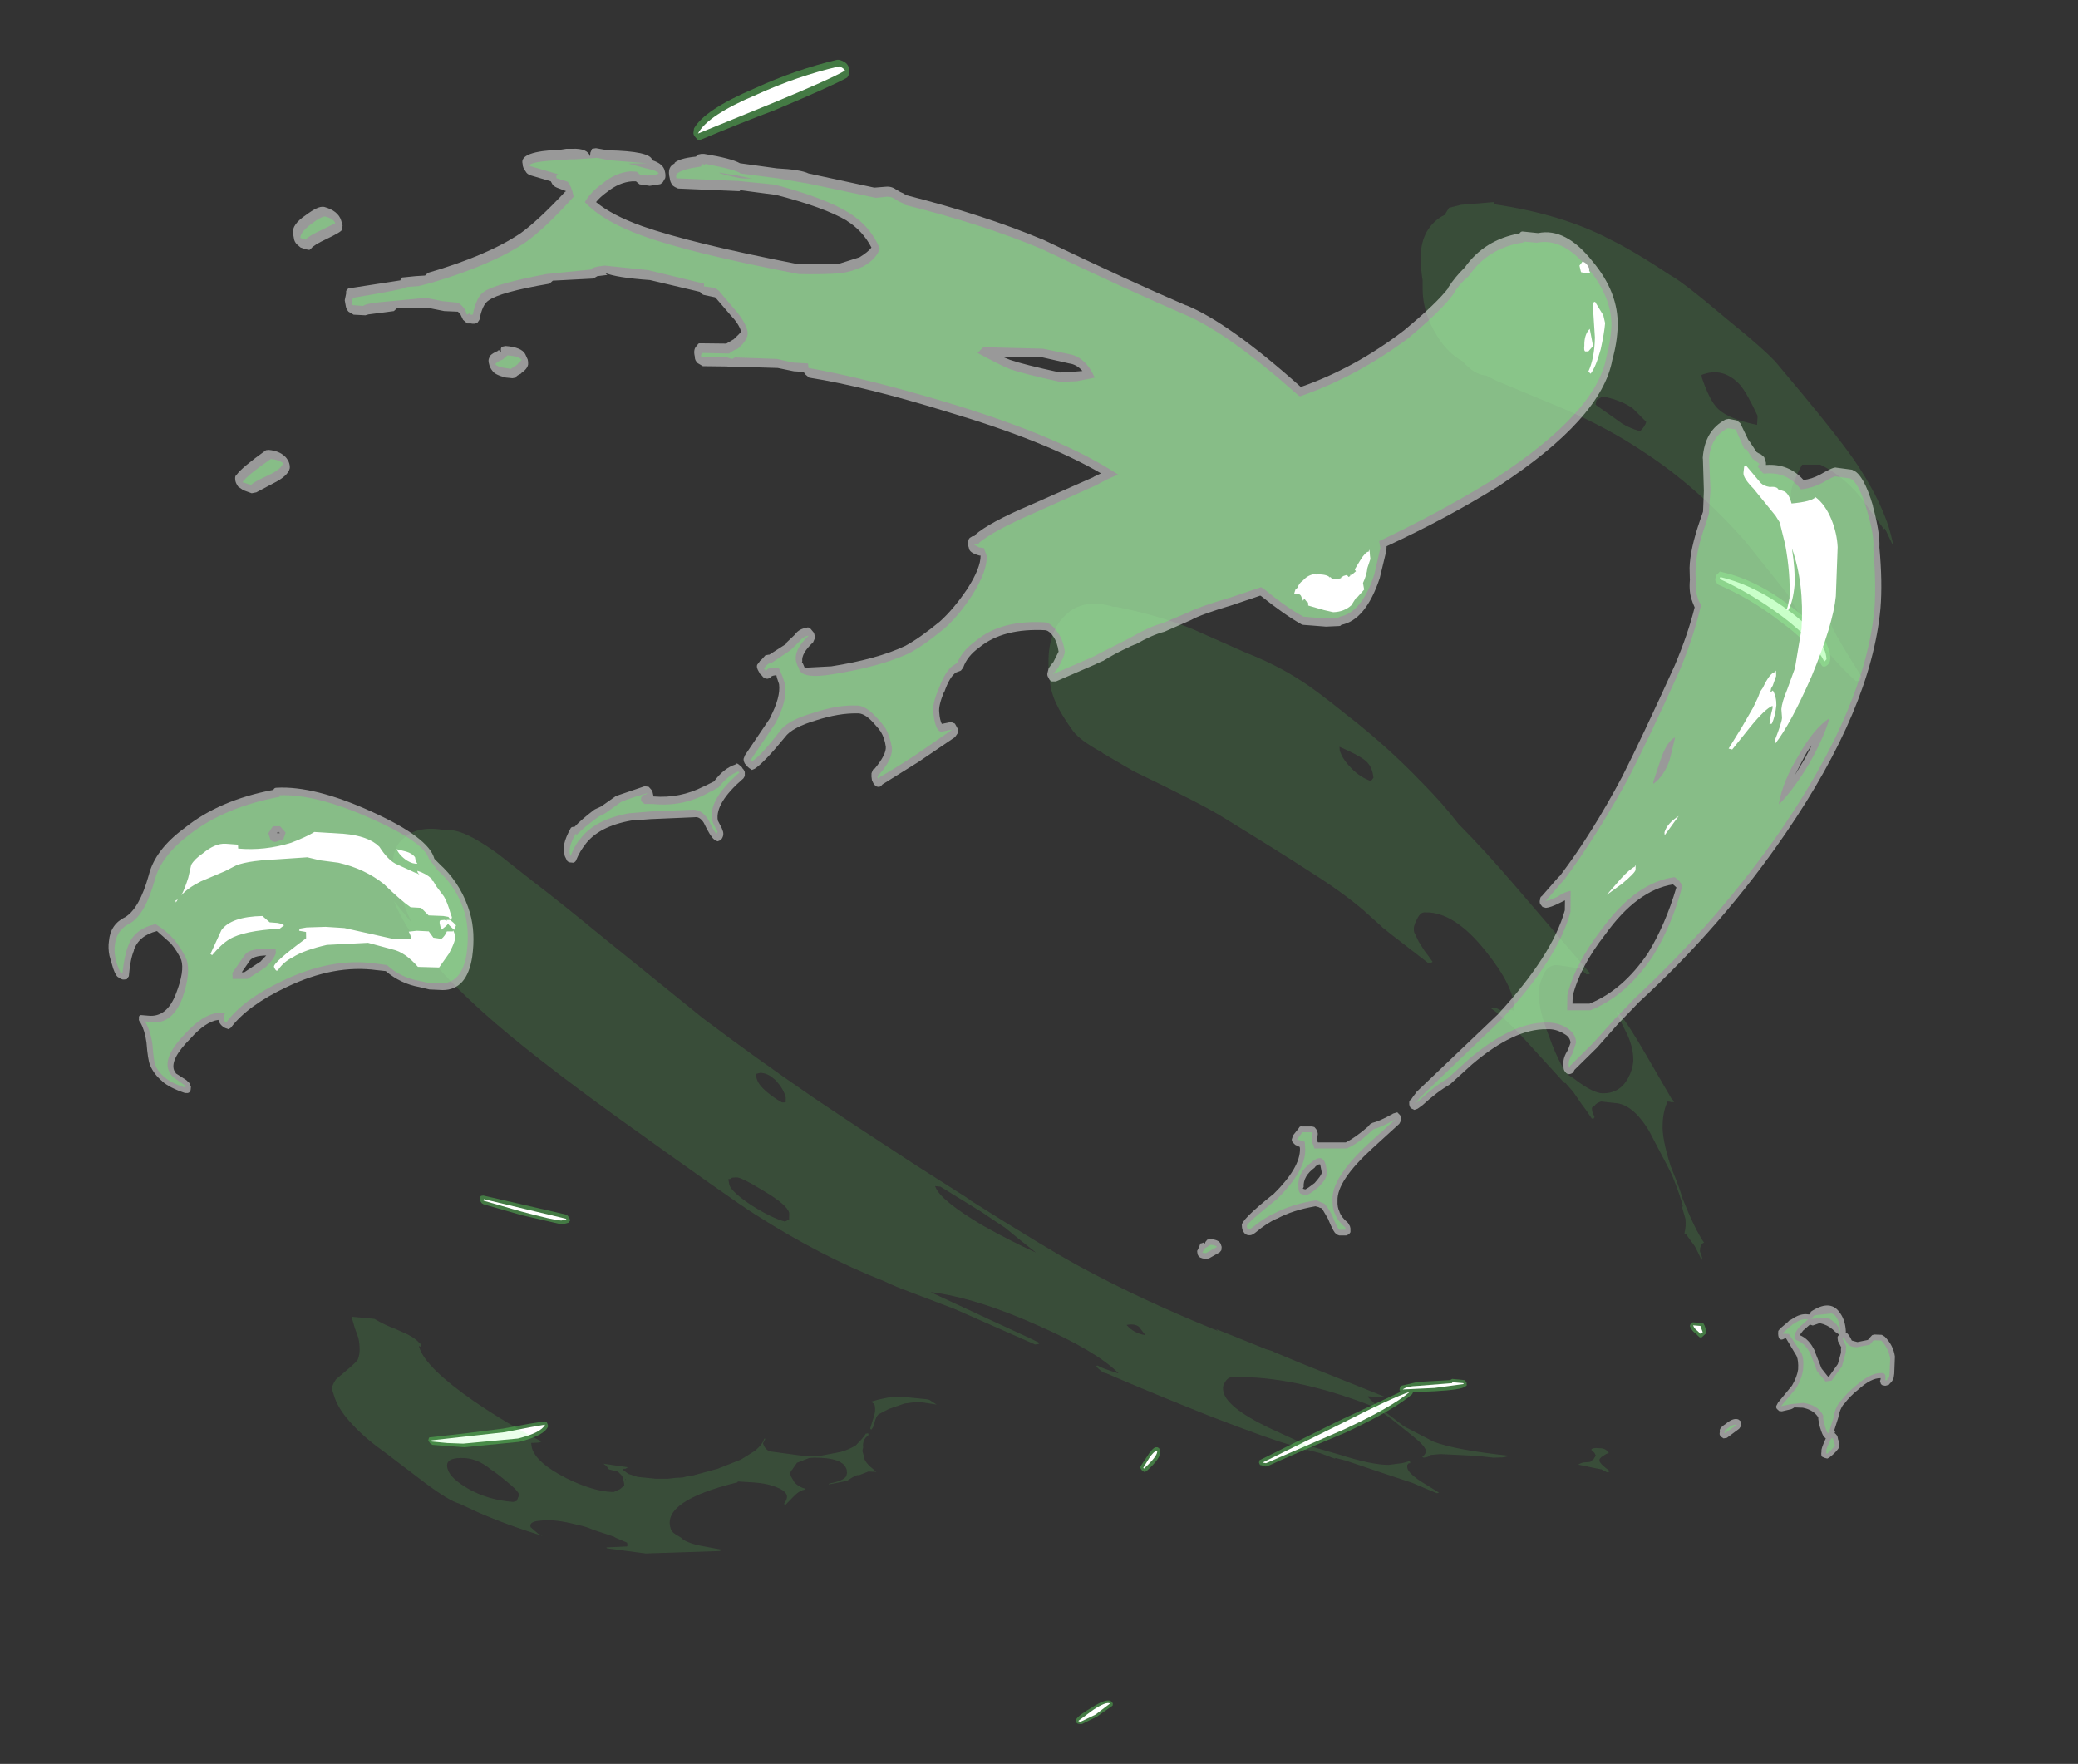 <?xml version="1.0" encoding="UTF-8" standalone="no"?>
<svg xmlns:ffdec="https://www.free-decompiler.com/flash" xmlns:xlink="http://www.w3.org/1999/xlink" ffdec:objectType="frame" height="86.7px" width="102.15px" xmlns="http://www.w3.org/2000/svg">
  <rect width="100%" height="100%" fill="#333333" stroke="none"/>
  <g transform="matrix(1.0, 0.0, 0.0, 1.0, 5.1, 5.4)">
    <use ffdec:characterId="387" height="276.35" transform="matrix(0.244, 0.0, 0.04, 0.296, 6.784, -2.462)" width="303.8" xlink:href="#shape0"/>
    <use ffdec:characterId="388" height="233.45" transform="matrix(0.244, 0.0, 0.04, 0.296, -5.088, 1.854)" width="370.55" xlink:href="#shape1"/>
  </g>
  <defs>
    <g id="shape0" transform="matrix(1.0, 0.0, 0.0, 1.0, 126.8, 231.1)">
      <path d="M156.1 -144.35 Q155.8 -144.55 155.95 -144.9 156.1 -145.6 156.8 -145.9 157.05 -146.25 157.4 -146.05 164.45 -144.7 170.85 -140.0 177.5 -135.35 176.95 -131.65 L176.9 -131.55 Q176.7 -130.75 175.7 -130.35 L175.2 -130.35 174.95 -130.65 Q173.4 -134.2 167.75 -137.9 162.5 -141.65 156.35 -143.95 156.05 -144.2 156.1 -144.35 M20.35 -0.2 Q20.65 0.9 17.0 3.3 L16.6 3.4 16.2 3.2 16.1 3.05 15.9 2.75 Q15.8 2.5 16.05 2.4 L17.6 0.8 Q18.85 -0.55 19.55 -0.7 L19.9 -0.7 20.2 -0.55 20.35 -0.2 M70.65 -10.9 L74.15 -11.55 80.7 -11.85 81.15 -12.05 83.6 -11.85 83.75 -11.7 83.9 -11.55 83.95 -11.4 83.9 -10.95 83.6 -10.8 Q82.8 -10.25 77.25 -10.0 L72.85 -9.85 72.85 -9.75 72.65 -9.5 Q68.55 -6.9 58.25 -3.15 46.4 0.7 41.55 2.45 L41.2 2.5 40.4 2.3 40.1 2.25 39.95 1.9 40.05 1.55 Q40.15 1.4 40.4 1.35 L56.8 -4.95 70.4 -9.9 Q70.25 -10.0 70.25 -10.25 L70.35 -10.55 70.65 -10.9 M133.2 -21.3 Q133.5 -21.15 133.65 -19.95 L133.45 -19.55 132.55 -18.95 132.15 -18.95 131.85 -19.2 131.45 -19.6 Q130.8 -19.95 130.55 -20.65 130.4 -20.8 130.55 -21.0 L130.8 -21.3 131.2 -21.45 133.1 -21.3 133.2 -21.3 M3.85 41.65 L3.95 41.9 3.85 42.2 0.35 44.05 -2.8 45.25 -3.25 45.25 -3.65 45.2 -3.95 45.0 -4.05 44.7 -3.9 44.5 Q-3.1 43.7 -0.45 42.55 2.7 41.0 3.6 41.45 L3.85 41.65 M-6.5 -231.1 Q-4.8 -230.75 -4.7 -229.7 L-4.75 -228.8 -5.3 -228.15 Q-8.55 -226.75 -20.9 -222.7 -27.25 -220.85 -36.6 -217.8 L-37.15 -217.85 -37.65 -218.4 Q-37.9 -218.8 -37.75 -219.1 L-37.55 -219.7 Q-34.95 -222.8 -24.25 -226.35 -15.55 -229.45 -6.85 -231.1 L-6.5 -231.1 M-126.1 -1.1 L-126.5 -1.35 -126.7 -1.65 -126.8 -1.85 -126.65 -2.15 Q-126.55 -2.4 -126.3 -2.35 L-119.2 -3.0 -111.4 -3.8 -106.0 -4.6 -102.9 -5.0 -102.45 -4.9 -102.3 -4.45 -102.3 -4.15 Q-103.25 -2.65 -108.5 -1.6 L-119.7 -0.7 -123.0 -0.9 -126.1 -1.1 M-92.25 -38.35 L-92.6 -38.0 -94.0 -37.7 -101.9 -39.25 -109.25 -41.05 -109.6 -41.25 -109.85 -41.65 Q-110.0 -42.2 -109.5 -42.45 L-109.05 -42.5 -100.85 -40.9 -93.0 -39.35 -92.65 -39.2 -92.45 -38.95 -92.3 -38.7 -92.25 -38.35" fill="#66ff66" fill-opacity="0.349" fill-rule="evenodd" stroke="none"/>
      <path d="M157.0 -145.2 Q163.95 -143.8 170.35 -139.3 176.55 -134.9 176.15 -131.55 L175.65 -131.15 Q174.1 -134.75 168.35 -138.7 162.95 -142.4 156.8 -144.9 L157.0 -145.2 M74.15 -10.9 L81.05 -11.35 81.05 -11.5 83.25 -11.35 83.35 -11.2 77.35 -10.55 70.9 -10.3 Q71.8 -10.85 74.15 -10.9 M58.1 -3.7 L41.35 1.95 40.65 1.85 57.0 -4.4 Q68.65 -9.0 72.25 -9.9 68.3 -7.4 58.1 -3.7 M132.45 -19.5 L131.85 -20.05 Q131.3 -20.4 131.15 -20.95 L132.6 -20.85 132.9 -19.8 132.45 -19.5 M18.0 1.05 Q19.1 -0.05 19.75 -0.15 19.9 0.65 16.6 2.85 L16.5 2.7 18.0 1.05 M0.15 43.7 L-3.1 44.9 -3.5 44.75 -0.15 42.9 Q2.65 41.5 3.4 41.85 L0.15 43.7 M-24.05 -225.3 Q-15.3 -228.4 -6.65 -230.0 -5.75 -229.75 -5.55 -229.3 -8.8 -227.85 -21.05 -223.9 L-36.9 -218.85 Q-34.45 -221.9 -24.05 -225.3 M-126.15 -1.65 L-126.15 -1.85 -118.95 -2.5 -111.2 -3.2 -105.75 -4.05 -102.85 -4.45 Q-103.85 -3.1 -108.7 -2.15 L-119.85 -1.3 -123.05 -1.4 -126.15 -1.65 M-93.05 -38.65 L-92.95 -38.55 -94.0 -38.35 Q-95.55 -38.4 -101.85 -39.85 L-109.15 -41.65 -109.05 -41.9 -100.95 -40.25 -93.05 -38.65" fill="#ffffff" fill-rule="evenodd" stroke="none"/>
    </g>
    <g id="shape1" transform="matrix(1.0, 0.0, 0.0, 1.0, 177.8, 216.5)">
      <path d="M-144.4 -8.75 L-144.75 -10.25 Q-144.75 -10.9 -143.7 -11.95 L-141.15 -13.55 Q-139.15 -14.8 -138.75 -15.25 -137.85 -16.6 -138.05 -18.85 L-138.5 -20.5 -138.85 -22.35 -134.3 -22.0 Q-132.35 -20.95 -130.4 -20.35 L-128.0 -19.4 Q-126.6 -18.75 -125.95 -18.05 L-125.7 -17.95 -125.75 -17.9 -125.65 -17.55 -125.65 -17.4 -125.85 -17.4 -126.1 -17.5 -126.0 -17.1 Q-125.15 -13.8 -116.45 -8.3 -110.4 -4.55 -104.0 -1.65 L-104.35 -1.5 -104.75 -1.45 -106.1 -1.4 -106.1 -0.6 Q-105.65 1.9 -100.0 4.45 -94.95 6.65 -91.1 6.75 L-90.8 6.75 -89.5 6.3 -88.6 5.75 Q-88.65 5.65 -88.5 5.7 -88.4 5.35 -88.65 4.1 L-89.35 3.4 -89.45 3.35 -91.15 3.0 Q-91.45 2.45 -92.1 2.05 L-88.05 2.55 -87.95 2.55 -87.3 2.65 -87.6 2.8 -87.85 2.9 Q-88.35 2.85 -88.4 3.05 L-87.35 3.75 -85.55 4.25 -82.0 4.55 -81.7 4.55 -81.4 4.55 -81.15 4.55 -80.6 4.55 -79.5 4.55 -77.9 4.4 -76.55 4.35 -75.55 4.15 -74.35 4.0 -69.25 2.9 -64.25 1.35 -61.2 -0.1 Q-59.4 -1.25 -59.05 -2.1 L-58.8 -2.1 -59.4 -1.35 Q-59.25 -0.4 -58.3 0.0 L-50.75 0.85 -49.45 0.75 -47.9 0.7 -44.0 0.1 Q-42.2 -0.3 -40.75 -1.0 L-39.5 -1.95 -38.85 -2.5 -38.35 -3.0 -38.25 -2.9 -38.15 -3.0 -37.9 -2.95 -37.9 -2.9 -37.95 -2.7 -38.6 -2.25 Q-39.35 -1.55 -39.35 -0.6 -39.65 -0.1 -39.55 0.2 L-39.45 0.7 -39.45 1.05 Q-39.35 1.95 -37.6 3.2 L-37.35 3.4 -38.95 3.35 -40.9 3.95 -41.3 3.95 Q-41.85 4.05 -43.5 4.9 L-47.3 5.5 -47.15 5.35 -46.0 5.15 Q-44.1 4.75 -43.5 4.1 L-43.25 3.5 -43.3 3.4 -43.25 3.15 Q-43.45 1.0 -49.5 1.05 L-50.5 1.1 -53.1 1.9 -54.25 3.05 Q-54.85 3.45 -54.7 4.1 L-54.1 5.2 Q-53.25 6.0 -52.1 6.2 L-52.1 6.35 Q-53.25 6.4 -54.75 7.55 L-56.65 8.95 -56.8 8.7 -56.35 8.2 Q-56.0 7.75 -56.0 7.35 -56.15 6.55 -57.75 6.0 -59.6 5.3 -62.55 5.15 L-65.5 5.0 -65.65 5.15 Q-81.2 8.2 -80.35 12.7 -80.35 13.3 -79.55 13.75 L-78.45 14.35 Q-78.0 14.95 -75.55 15.55 L-70.5 16.35 -71.1 16.55 -86.05 16.95 -93.7 16.1 -93.8 15.95 -89.85 15.8 -89.6 15.8 -89.45 15.55 -89.5 15.15 -91.65 14.35 Q-91.95 14.15 -92.2 14.1 L-93.75 13.65 -95.9 13.05 Q-97.25 12.5 -99.0 12.2 -103.5 11.2 -106.2 11.5 -108.75 11.6 -108.5 12.6 L-107.2 13.65 -106.35 14.0 -106.45 14.0 Q-112.85 12.35 -118.75 10.1 L-122.3 8.65 Q-124.15 8.25 -128.55 5.25 L-135.7 0.25 Q-139.2 -2.0 -141.45 -4.3 -143.8 -6.65 -144.4 -8.75 M108.25 -0.55 L109.45 -0.5 Q110.35 -0.4 110.75 0.3 110.35 0.3 109.55 0.75 108.6 1.15 108.65 1.55 108.55 2.0 110.45 3.3 L110.1 3.45 109.8 3.45 108.85 3.0 107.65 2.8 104.25 2.2 104.75 2.0 105.3 1.85 106.8 1.75 Q106.8 1.65 107.5 1.3 L108.05 0.7 107.85 0.25 107.3 -0.25 Q107.35 -0.5 108.25 -0.55 M19.55 -20.65 Q18.85 -21.25 17.1 -21.0 L17.1 -20.95 Q18.25 -19.65 20.5 -19.3 L20.5 -19.4 19.55 -20.65 M14.1 -12.95 L14.1 -13.0 Q10.3 -16.6 -0.4 -20.75 -12.25 -25.45 -21.45 -26.45 L-21.3 -26.35 -9.95 -21.7 Q-2.6 -18.75 -0.95 -18.0 -1.0 -17.85 -1.4 -17.8 L-1.9 -17.75 -17.15 -23.65 -25.9 -26.55 Q-28.45 -27.35 -30.55 -28.25 -42.7 -32.4 -54.75 -39.35 -58.75 -41.6 -79.7 -55.35 -95.95 -66.05 -104.05 -72.9 -116.45 -83.35 -119.0 -91.4 L-116.0 -87.75 Q-117.2 -90.7 -117.95 -94.3 -119.1 -99.5 -115.35 -101.8 -112.0 -104.05 -106.5 -103.1 -103.35 -103.6 -96.65 -99.15 L-90.6 -94.75 Q-85.4 -91.1 -77.8 -85.3 L-59.9 -71.9 Q-50.75 -65.55 -40.0 -58.85 -32.5 -54.25 -20.85 -47.4 L-11.7 -42.15 -11.65 -42.1 -11.05 -41.75 -11.05 -41.7 Q2.9 -33.75 9.0 -30.8 20.65 -25.15 35.3 -20.0 L35.0 -20.3 44.55 -16.95 45.75 -16.65 45.75 -16.6 51.25 -14.6 67.15 -9.05 66.55 -9.0 66.4 -9.05 65.9 -9.0 63.75 -9.15 63.75 -9.0 Q64.65 -8.0 67.8 -5.85 L70.2 -4.15 75.75 -1.6 Q80.0 -0.2 90.75 0.75 L89.3 1.0 87.4 1.05 84.15 0.75 76.75 0.45 74.75 0.6 74.2 0.9 73.35 1.05 73.05 0.95 73.15 0.85 Q73.8 0.5 73.95 -0.05 74.0 -0.85 71.75 -2.5 L68.45 -4.95 67.6 -5.55 Q65.0 -7.35 63.35 -7.85 49.35 -12.45 37.6 -12.35 36.2 -12.5 35.4 -11.55 34.75 -10.95 34.75 -10.25 34.5 -7.4 43.45 -3.7 L50.15 -1.0 56.25 0.5 Q62.6 2.25 66.05 2.25 L68.9 1.95 70.45 1.6 70.45 1.95 70.1 2.0 Q69.65 2.35 69.75 2.5 69.5 3.45 72.1 5.0 L75.45 6.85 75.0 6.95 72.8 6.15 70.4 5.25 63.6 3.3 57.6 1.55 55.6 1.1 55.35 1.2 52.6 0.3 50.1 -0.25 49.75 -0.2 46.75 -1.1 46.7 -1.1 Q42.7 -2.05 31.4 -5.85 20.15 -9.75 11.7 -12.95 L11.1 -13.1 Q10.55 -13.4 9.85 -14.05 9.85 -14.25 10.15 -14.25 10.7 -13.85 14.1 -12.95 M81.1 -111.3 L81.7 -111.85 Q81.8 -113.75 80.55 -114.7 79.3 -115.65 75.7 -117.0 L75.65 -116.4 Q75.95 -114.95 77.35 -113.6 78.85 -112.0 81.1 -111.3 M91.2 -111.2 Q95.0 -107.55 97.6 -104.15 102.05 -99.9 107.35 -93.85 L120.05 -79.35 119.6 -79.2 119.5 -79.25 119.3 -79.2 118.05 -80.2 113.6 -80.75 Q111.45 -80.8 110.2 -78.55 109.3 -77.3 109.15 -75.9 108.65 -73.25 110.05 -68.9 110.7 -66.3 111.9 -63.85 L112.95 -62.45 113.9 -61.9 Q117.35 -59.45 119.35 -59.45 122.75 -59.45 124.8 -61.95 126.0 -63.4 126.35 -64.85 126.8 -67.3 125.55 -69.9 L124.35 -72.6 Q124.45 -73.35 124.55 -73.0 126.15 -71.3 129.1 -65.8 L133.1 -58.4 133.2 -58.4 133.45 -58.0 133.0 -58.0 132.95 -57.95 132.9 -58.0 132.75 -58.0 132.7 -58.05 132.15 -58.1 Q130.95 -56.45 130.55 -54.4 129.95 -52.1 131.0 -47.4 L131.4 -46.1 Q132.15 -43.95 132.5 -42.05 134.15 -36.85 135.65 -34.65 L135.4 -34.6 135.4 -34.55 Q134.7 -34.1 134.65 -33.45 134.5 -33.25 134.7 -32.85 L134.85 -32.15 134.7 -31.8 134.65 -31.85 134.2 -32.95 133.7 -34.05 132.25 -36.05 132.05 -36.1 131.95 -36.2 Q132.5 -37.35 132.55 -38.6 L132.1 -41.05 132.4 -40.55 132.2 -41.65 132.0 -42.6 131.65 -43.9 131.05 -45.85 130.45 -47.2 127.6 -53.25 Q125.05 -57.7 121.45 -57.85 L118.75 -58.1 Q117.65 -57.8 117.4 -57.45 116.7 -57.25 116.7 -56.85 L116.7 -56.4 117.0 -55.5 116.7 -55.2 116.4 -55.3 115.4 -56.8 114.8 -57.6 113.4 -59.7 112.05 -61.2 111.9 -61.15 111.75 -61.3 105.95 -67.45 Q102.05 -71.7 99.15 -73.55 L100.1 -73.65 101.0 -73.25 101.1 -73.35 103.5 -73.25 103.55 -73.15 103.75 -73.6 Q104.35 -77.2 99.65 -83.0 94.35 -89.65 88.45 -89.5 87.45 -89.6 86.5 -88.2 85.65 -87.2 85.7 -86.4 L85.7 -86.2 86.35 -84.65 87.25 -83.15 88.0 -82.15 88.6 -81.3 88.15 -81.05 87.75 -81.05 81.15 -85.75 79.45 -87.0 79.3 -87.15 76.1 -89.85 Q72.35 -92.85 66.45 -96.2 61.2 -99.3 50.4 -105.25 46.95 -107.25 33.55 -112.95 L27.9 -115.9 27.65 -116.1 Q23.35 -118.15 22.25 -119.9 20.45 -122.5 19.85 -124.1 19.0 -126.1 19.15 -128.15 19.2 -135.2 23.6 -138.5 27.5 -141.6 33.1 -140.45 L33.9 -140.25 34.45 -140.25 Q42.75 -138.85 49.3 -136.55 L59.45 -132.6 Q65.2 -130.65 69.7 -128.0 72.45 -126.45 77.95 -122.35 85.3 -117.1 91.2 -111.2 M138.3 -175.2 L136.95 -174.6 136.6 -173.8 141.4 -170.7 Q142.8 -169.9 144.85 -169.4 145.95 -170.15 146.35 -170.95 L144.05 -173.15 Q142.2 -174.45 138.3 -175.2 M158.75 -178.3 Q159.6 -174.9 160.75 -173.55 162.4 -171.5 168.6 -170.45 L168.95 -171.95 Q167.4 -175.8 166.25 -177.1 163.35 -180.15 158.75 -178.75 L158.75 -178.3 M112.45 -206.5 L115.0 -207.0 121.6 -207.45 121.55 -207.1 Q134.95 -205.45 143.8 -201.35 148.55 -199.3 155.1 -195.35 157.55 -194.2 165.35 -188.05 172.6 -182.6 174.25 -180.65 183.85 -169.5 187.1 -164.75 192.5 -156.65 192.75 -150.3 L191.5 -153.3 191.35 -153.1 187.35 -158.6 Q184.35 -162.1 180.25 -163.85 L176.6 -163.85 Q175.25 -162.3 174.75 -161.4 173.75 -160.05 173.55 -159.05 172.45 -154.8 174.95 -151.95 178.35 -148.15 179.3 -143.35 L179.25 -143.35 179.25 -143.3 178.8 -142.65 Q176.55 -141.0 178.35 -136.55 179.15 -134.7 182.75 -128.7 L182.4 -128.0 181.5 -127.9 Q176.95 -131.85 173.3 -137.05 171.45 -139.75 170.15 -142.3 L163.1 -151.05 Q155.0 -160.05 145.2 -165.85 138.6 -169.9 130.0 -173.15 L117.35 -177.75 115.35 -178.65 Q113.05 -178.75 111.0 -181.0 108.2 -182.4 106.6 -185.15 104.3 -188.95 104.9 -192.9 L105.15 -194.45 Q105.1 -196.2 105.3 -197.75 105.95 -202.8 110.7 -205.05 L111.35 -205.3 112.45 -206.5 M-45.4 -58.8 Q-45.6 -60.15 -46.85 -61.5 -48.3 -62.9 -49.95 -62.85 L-50.6 -62.7 Q-50.9 -62.85 -50.75 -61.95 -50.65 -60.9 -48.95 -59.6 -47.65 -58.6 -46.3 -57.95 L-45.55 -57.95 -45.4 -58.8 M-48.05 -38.5 L-47.85 -39.6 Q-48.05 -40.95 -52.3 -43.2 -56.55 -45.55 -57.5 -45.5 L-58.4 -45.45 -58.75 -45.25 -59.2 -45.2 -59.15 -44.3 Q-59.0 -43.1 -55.05 -40.75 -51.5 -38.75 -48.95 -38.15 L-48.05 -38.5 M-110.6 8.25 L-109.9 7.2 Q-110.1 6.45 -112.15 4.95 -114.1 3.45 -114.95 3.0 -117.5 1.0 -120.75 1.1 -124.15 1.15 -123.6 3.05 -123.3 4.5 -120.05 6.2 -116.3 8.1 -111.35 8.4 L-110.6 8.25 M-88.0 4.6 L-88.1 4.55 -88.05 4.85 -88.0 4.6 M-34.95 -8.6 L-32.9 -8.95 -29.3 -9.0 -25.15 -8.65 -24.7 -8.55 -23.35 -7.75 -23.55 -7.8 -27.05 -8.25 -29.8 -7.95 -33.1 -7.05 -35.35 -6.15 Q-35.95 -5.75 -36.4 -4.7 -36.8 -3.85 -37.25 -3.6 L-37.4 -3.8 -36.3 -5.85 Q-35.8 -6.75 -35.85 -7.55 L-35.9 -7.85 -36.5 -8.25 -34.95 -8.6 M-8.1 -39.15 L-9.15 -39.8 -16.65 -43.95 -17.75 -44.05 -17.65 -43.8 Q-16.9 -41.6 -9.2 -37.5 -3.8 -34.8 0.8 -33.0 L-2.0 -35.05 -4.7 -37.1 -8.1 -39.15" fill="#66ff66" fill-opacity="0.129" fill-rule="evenodd" stroke="none"/>
      <path d="M29.65 -201.25 L29.7 -201.25 Q46.65 -194.1 56.8 -190.3 L56.9 -190.3 Q65.05 -187.35 77.7 -176.75 89.05 -179.85 100.05 -186.15 107.45 -190.7 110.2 -193.25 L110.1 -193.25 Q111.75 -195.0 114.0 -196.6 118.7 -201.2 125.95 -202.25 126.3 -202.65 126.8 -202.55 L129.7 -202.3 Q135.4 -203.25 139.9 -197.6 144.3 -192.45 143.2 -186.85 142.65 -184.1 141.2 -181.25 137.5 -171.55 114.9 -160.3 103.6 -154.95 90.65 -150.3 L90.5 -149.6 88.4 -145.0 Q84.45 -138.05 79.4 -137.25 L79.2 -137.1 78.95 -137.05 76.25 -136.95 71.65 -137.25 71.35 -137.35 Q68.25 -138.9 64.05 -142.0 L63.85 -142.1 58.05 -140.55 Q51.45 -139.0 49.25 -138.05 L43.7 -136.15 43.55 -136.1 Q41.05 -135.6 37.4 -134.0 L37.45 -134.05 36.2 -133.65 36.15 -133.6 Q33.0 -132.5 30.4 -131.25 L30.35 -131.25 28.9 -130.75 28.95 -130.75 20.35 -127.85 19.5 -127.85 Q19.05 -128.05 19.0 -128.4 18.65 -128.85 18.9 -129.3 L19.25 -130.05 20.25 -131.0 20.35 -131.05 21.7 -132.8 Q21.7 -134.35 21.05 -135.3 20.5 -136.15 19.75 -136.35 11.2 -136.75 5.85 -133.5 3.15 -132.05 2.05 -130.15 L1.5 -129.65 0.5 -129.35 Q-0.9 -128.7 -2.45 -126.05 L-2.45 -126.15 Q-4.0 -123.85 -4.0 -122.7 L-4.0 -122.65 Q-4.1 -121.5 -3.8 -120.8 L-2.3 -121.05 -1.95 -121.1 -1.85 -121.1 -1.15 -120.85 -0.75 -120.05 -0.85 -119.25 -1.5 -118.6 -9.5 -114.5 -17.4 -110.75 Q-17.95 -110.25 -18.35 -110.35 -18.85 -110.35 -19.2 -110.95 L-19.4 -111.45 -19.4 -112.05 -19.3 -112.6 -19.0 -113.05 Q-18.85 -113.35 -18.55 -113.35 -15.8 -115.7 -15.7 -117.0 -15.7 -118.45 -16.3 -119.5 L-16.7 -120.05 -16.8 -120.15 -17.65 -121.1 Q-19.15 -122.65 -20.6 -122.55 -24.25 -122.6 -29.0 -121.4 -34.1 -120.2 -35.75 -118.6 -40.6 -114.4 -42.7 -113.35 L-43.3 -113.15 -43.8 -113.45 -44.05 -113.65 -44.55 -114.2 Q-44.8 -114.7 -44.65 -115.05 L-44.3 -115.6 -38.2 -121.8 -38.25 -121.8 Q-35.5 -125.25 -35.5 -127.4 L-35.75 -128.45 -35.8 -128.9 -36.5 -128.8 -36.8 -128.7 -37.0 -128.55 Q-37.55 -128.25 -37.8 -128.3 -38.45 -128.35 -38.7 -128.8 L-39.05 -129.1 -39.4 -129.8 Q-39.6 -130.35 -39.35 -130.65 L-38.75 -131.2 Q-38.8 -131.4 -38.65 -131.25 L-37.45 -132.2 -36.75 -132.3 -36.65 -132.3 -33.05 -134.05 -32.8 -134.35 -30.85 -135.7 -30.9 -135.7 Q-29.9 -136.6 -28.45 -136.75 -28.05 -136.95 -27.65 -136.6 L-27.1 -135.95 Q-26.95 -135.55 -27.05 -135.0 L-27.5 -134.35 Q-30.2 -132.5 -30.2 -131.2 L-30.3 -131.05 -30.25 -131.0 -30.2 -131.0 -29.9 -130.15 -29.9 -130.1 -29.35 -130.15 -24.7 -130.35 -24.55 -130.35 Q-15.05 -131.55 -9.05 -133.75 -6.0 -135.0 -1.4 -137.8 1.7 -139.85 5.0 -143.2 8.3 -146.7 8.6 -148.75 L8.4 -148.75 Q6.35 -149.2 6.45 -150.05 6.25 -150.7 6.5 -151.1 6.65 -151.65 7.15 -151.8 L7.45 -151.95 7.95 -152.0 8.0 -152.15 Q11.1 -154.2 20.0 -157.15 L33.55 -161.8 33.45 -161.8 35.1 -162.4 Q24.75 -167.8 5.7 -172.65 -9.9 -176.8 -21.1 -178.3 L-21.8 -178.85 -22.05 -179.25 -24.0 -179.35 -27.15 -179.9 -35.2 -180.1 -35.7 -180.0 -36.3 -180.0 -37.3 -180.15 -42.2 -180.2 -43.15 -180.7 Q-43.7 -181.2 -43.55 -181.75 -43.75 -183.1 -42.75 -183.65 -42.55 -184.05 -42.1 -184.0 L-36.85 -183.95 -35.3 -184.65 -35.35 -184.6 Q-33.8 -185.65 -33.55 -185.95 -33.75 -187.2 -35.25 -188.7 L-37.75 -191.55 -37.9 -191.65 -37.95 -191.65 -39.9 -192.0 Q-40.45 -192.05 -40.75 -192.55 L-40.8 -192.55 -50.5 -194.5 Q-57.25 -194.9 -59.4 -195.7 L-58.95 -195.35 -61.0 -195.15 -61.9 -194.75 -70.1 -194.4 -70.85 -193.9 Q-81.1 -192.5 -83.6 -191.1 -84.95 -190.45 -85.95 -187.9 L-86.4 -187.45 -86.95 -187.25 -87.45 -187.25 -87.8 -187.3 -88.5 -187.3 -89.25 -187.9 -89.6 -188.75 -90.05 -189.25 -92.8 -189.35 -96.05 -189.9 -102.2 -189.85 -102.95 -189.35 -108.15 -188.8 -108.8 -188.65 -111.15 -188.75 -112.1 -189.25 Q-112.5 -189.7 -112.5 -190.2 L-112.55 -191.15 -112.05 -192.35 Q-112.1 -192.75 -111.8 -192.85 -111.55 -193.2 -111.2 -193.15 L-100.8 -194.45 Q-100.6 -195.0 -100.05 -194.95 L-97.65 -195.15 -95.7 -195.25 -95.05 -195.7 Q-82.65 -198.55 -75.35 -202.25 -71.45 -204.35 -65.15 -209.2 L-64.95 -209.25 -66.75 -209.85 Q-67.3 -210.05 -67.55 -210.4 L-67.8 -210.9 -71.75 -211.9 Q-72.4 -212.1 -72.6 -212.55 -73.1 -213.15 -73.0 -213.8 -73.4 -215.9 -64.95 -216.15 L-63.75 -216.3 -63.4 -216.3 -62.55 -216.3 Q-59.5 -216.4 -59.2 -215.05 L-59.05 -215.65 -58.6 -216.3 -57.8 -216.4 -55.45 -216.05 Q-46.9 -215.9 -46.8 -214.45 L-46.8 -214.4 Q-44.6 -213.8 -44.55 -212.55 -44.45 -212.0 -44.65 -211.45 L-45.25 -210.75 -45.75 -210.45 -46.0 -210.4 -48.0 -210.15 -50.0 -210.4 -50.65 -210.9 -51.35 -210.9 Q-54.05 -210.75 -56.8 -209.1 -58.3 -208.3 -59.25 -207.45 -56.4 -205.25 -50.6 -203.45 -41.2 -200.6 -20.3 -197.15 -15.85 -197.05 -12.0 -197.2 L-11.6 -197.3 -7.6 -198.3 -7.65 -198.3 Q-5.9 -199.1 -5.0 -199.9 -6.3 -202.7 -9.25 -204.35 L-9.2 -204.35 Q-13.45 -206.6 -22.85 -208.65 L-30.1 -209.45 -29.9 -209.25 -42.35 -209.7 Q-42.95 -209.9 -43.35 -210.2 -43.8 -210.8 -43.75 -211.4 -44.05 -213.35 -42.25 -213.9 L-42.45 -213.9 Q-41.45 -214.7 -37.9 -215.0 L-37.35 -215.35 -36.75 -215.45 -36.6 -215.45 -36.15 -215.45 Q-30.75 -214.7 -29.2 -213.9 L-21.9 -213.05 Q-17.15 -212.85 -15.65 -212.2 L-2.8 -209.85 -0.45 -210.0 Q0.8 -210.1 1.65 -209.45 L1.7 -209.45 Q2.3 -209.1 2.9 -208.9 L3.4 -208.6 Q18.6 -205.3 29.65 -201.25 M156.75 -164.75 L156.75 -164.95 Q157.85 -169.5 162.4 -171.35 L163.05 -171.45 164.6 -171.2 165.25 -170.75 166.4 -168.0 166.7 -167.6 167.75 -165.95 Q168.05 -165.75 168.7 -165.5 L168.65 -165.5 169.2 -165.05 169.15 -165.05 169.35 -164.2 169.3 -163.85 169.3 -163.8 169.35 -163.8 Q173.95 -164.05 176.45 -161.3 178.1 -161.45 179.95 -162.2 182.95 -163.55 183.4 -163.35 L186.55 -163.0 186.6 -162.95 Q188.7 -162.35 189.75 -156.95 L189.7 -157.05 Q190.45 -152.45 189.9 -150.1 189.6 -144.3 188.45 -139.95 183.85 -123.4 163.3 -102.7 148.1 -87.4 129.1 -74.6 L124.3 -71.0 119.35 -67.0 114.25 -63.35 113.95 -62.95 113.7 -62.8 Q112.75 -62.4 112.35 -63.0 112.1 -63.25 112.1 -63.65 L112.2 -64.4 Q112.25 -65.35 113.5 -66.7 L114.2 -67.85 Q114.25 -68.8 113.2 -69.3 111.65 -70.2 109.75 -70.1 103.2 -70.2 93.75 -64.25 L88.95 -61.05 88.8 -60.95 Q85.95 -59.7 82.7 -57.5 L81.6 -56.9 80.9 -56.7 80.2 -57.0 Q79.95 -57.45 80.05 -57.8 80.05 -58.25 80.55 -58.45 L81.05 -58.95 81.65 -59.5 81.7 -59.6 100.3 -72.55 Q112.9 -82.35 116.65 -89.85 L116.95 -91.5 115.9 -91.1 Q113.85 -90.3 112.9 -90.25 L112.25 -90.4 111.85 -90.9 Q111.75 -91.3 111.95 -91.6 112.05 -92.1 112.4 -92.2 L116.2 -95.3 116.85 -95.75 116.8 -95.75 Q124.3 -102.7 131.85 -112.05 136.85 -118.45 145.45 -130.5 148.95 -135.65 151.05 -140.15 L150.75 -141.05 150.75 -141.1 Q150.25 -142.6 150.85 -144.75 L150.85 -144.85 151.1 -146.7 Q151.7 -149.8 154.5 -154.6 L155.35 -156.05 156.1 -159.6 156.1 -159.65 156.75 -164.75 M34.15 -179.4 Q33.15 -180.5 31.7 -180.65 L26.5 -181.65 18.45 -181.75 19.85 -181.25 Q22.55 -180.45 29.6 -179.15 L32.65 -179.3 34.15 -179.4 M55.45 -51.9 L55.8 -52.5 57.15 -53.7 Q57.35 -54.05 57.9 -53.95 L59.85 -53.95 60.3 -53.85 60.6 -53.5 Q61.0 -52.85 60.6 -52.25 L60.5 -52.1 60.5 -51.8 60.45 -51.5 60.55 -51.4 60.6 -51.3 66.2 -51.3 Q68.25 -52.1 71.15 -53.95 L71.55 -54.3 72.1 -54.55 Q73.5 -54.8 76.45 -56.05 L76.4 -56.05 76.55 -56.1 77.4 -56.3 77.9 -55.8 78.0 -55.05 77.5 -54.4 71.3 -50.25 Q63.35 -44.9 62.95 -41.65 62.7 -40.5 63.05 -39.8 L63.05 -39.7 Q63.3 -38.85 64.45 -37.95 L64.75 -37.4 64.8 -37.05 64.7 -36.4 64.35 -36.05 63.75 -35.85 62.35 -35.85 61.9 -36.0 61.55 -36.3 Q61.1 -36.9 60.55 -38.6 L59.6 -40.35 59.05 -40.5 59.0 -40.55 58.35 -40.7 Q53.65 -40.05 50.3 -38.65 L50.25 -38.65 Q48.15 -37.95 45.5 -36.3 44.9 -35.95 44.5 -35.9 43.55 -35.8 43.2 -36.4 42.9 -36.8 43.0 -37.45 42.75 -38.3 50.25 -42.75 L50.2 -42.7 Q56.35 -47.1 56.8 -50.25 L56.8 -50.55 55.95 -50.9 55.5 -51.3 Q55.3 -51.7 55.45 -51.9 M36.25 -35.25 Q38.05 -35.15 38.25 -34.4 L38.35 -33.95 38.2 -33.4 37.8 -33.05 35.5 -32.05 34.85 -31.95 34.15 -32.05 Q33.7 -32.15 33.5 -32.35 33.25 -32.65 33.3 -32.95 33.25 -33.35 33.45 -33.45 L34.0 -34.25 Q34.1 -34.6 34.45 -34.55 35.0 -34.85 35.1 -34.35 35.05 -34.65 35.3 -34.85 L35.65 -35.15 36.25 -35.25 M59.3 -47.15 Q56.65 -45.7 56.5 -43.9 L56.3 -43.65 56.35 -43.6 56.75 -43.5 Q57.25 -43.65 58.8 -44.55 60.25 -45.7 60.55 -46.25 L60.45 -47.65 Q60.05 -47.75 59.3 -47.2 L59.3 -47.15 M124.1 -85.8 Q118.15 -80.45 115.9 -75.6 L115.65 -74.35 119.1 -74.35 Q126.2 -76.6 132.25 -82.75 136.55 -87.5 139.75 -93.65 L139.15 -94.15 Q131.75 -93.2 124.1 -85.8 M133.7 -3.3 Q133.55 -3.85 135.25 -4.65 L135.3 -4.7 Q136.85 -5.6 137.75 -5.3 L138.25 -4.95 138.2 -4.3 137.65 -3.75 134.95 -2.25 134.25 -2.15 133.75 -2.45 Q133.5 -2.75 133.6 -3.0 L133.7 -3.3 M159.2 -20.25 Q158.3 -21.0 156.75 -21.3 L155.3 -20.9 154.75 -21.05 153.2 -20.05 153.15 -20.0 152.4 -19.3 Q154.2 -18.7 155.05 -16.6 L155.0 -16.6 155.9 -13.75 156.9 -12.5 157.15 -12.35 157.3 -12.55 159.3 -14.5 160.25 -16.4 Q160.3 -17.1 160.45 -17.2 L160.45 -17.25 159.95 -18.3 159.95 -18.75 159.95 -18.8 Q159.95 -19.1 160.3 -19.3 L160.35 -19.4 159.65 -19.85 159.2 -20.25 M161.95 -19.65 Q162.35 -19.4 162.75 -18.4 L163.85 -18.15 166.0 -18.5 166.55 -18.95 167.0 -19.3 167.45 -19.4 168.95 -19.35 169.5 -19.05 Q171.0 -17.6 171.0 -15.75 L170.4 -12.9 170.2 -12.3 170.05 -12.0 169.65 -11.55 169.3 -11.3 169.0 -11.05 168.35 -10.9 168.15 -10.9 167.65 -11.0 Q167.35 -11.2 167.4 -11.4 167.25 -11.7 167.45 -11.85 L167.55 -12.15 167.5 -12.15 Q165.65 -12.2 162.7 -10.25 160.9 -9.2 159.4 -7.8 L159.35 -7.8 Q158.45 -7.0 157.9 -5.55 L156.8 -3.55 156.9 -3.2 156.75 -3.05 156.95 -2.9 157.25 -2.55 157.3 -1.9 157.35 -1.85 157.4 -1.55 157.45 -1.2 157.35 -0.75 Q156.75 0.05 155.0 1.05 L154.6 1.2 154.15 1.1 154.0 1.05 153.75 0.95 Q153.3 0.85 153.65 -0.05 153.55 -0.35 154.85 -2.15 L154.6 -2.35 Q154.25 -2.65 154.0 -3.95 L154.0 -3.9 Q153.8 -5.1 153.9 -5.65 153.15 -6.9 151.05 -7.25 L149.35 -7.3 Q149.0 -7.1 148.65 -7.0 L146.75 -6.65 146.2 -6.7 145.8 -7.05 Q145.6 -7.35 145.8 -7.6 L146.2 -8.1 149.45 -10.9 149.5 -10.95 Q150.75 -12.4 151.15 -13.6 151.5 -15.1 151.2 -15.85 L149.6 -18.7 149.5 -18.8 149.15 -18.7 148.9 -18.6 Q147.95 -18.35 148.1 -19.55 L148.2 -20.0 148.65 -20.4 150.4 -21.5 150.65 -21.7 151.25 -21.95 Q153.15 -22.95 154.65 -22.75 L154.95 -22.75 155.0 -22.75 155.3 -23.2 155.7 -23.4 Q159.7 -25.25 161.15 -22.95 162.0 -21.75 161.8 -19.9 L161.75 -19.75 161.95 -19.65 M169.15 -115.05 L170.9 -117.25 Q169.75 -116.25 168.7 -114.85 L166.6 -112.2 169.15 -115.05 M-114.15 -206.65 Q-111.45 -206.0 -111.1 -204.4 L-110.95 -203.55 -111.2 -202.85 Q-111.35 -202.5 -114.6 -201.3 -117.25 -200.35 -117.9 -199.75 L-118.3 -199.5 -118.95 -199.6 -120.0 -199.9 -120.7 -200.45 Q-121.1 -200.9 -121.1 -201.35 L-121.15 -202.25 Q-121.2 -203.7 -118.05 -205.3 -115.35 -206.8 -114.35 -206.65 L-114.15 -206.65 M-172.7 -83.2 Q-173.7 -81.75 -174.45 -78.9 L-174.95 -78.4 -175.5 -78.35 -175.75 -78.35 Q-176.25 -78.45 -176.55 -78.7 -177.05 -78.85 -177.4 -80.2 L-177.8 -82.3 Q-177.9 -83.6 -177.5 -84.75 -176.75 -87.55 -173.5 -88.75 -170.45 -90.2 -167.7 -95.65 -165.75 -99.9 -159.2 -103.5 -151.45 -108.15 -140.25 -109.85 -140.05 -110.2 -139.55 -110.2 -131.9 -110.55 -121.1 -106.25 -110.2 -101.9 -109.7 -98.4 L-108.55 -97.3 -108.1 -96.9 Q-104.85 -93.8 -104.0 -89.4 -103.4 -86.15 -104.75 -82.1 -106.7 -76.6 -111.6 -76.6 L-114.25 -76.7 -116.2 -77.1 Q-119.9 -77.65 -122.55 -79.75 L-124.2 -79.9 -124.25 -79.9 Q-132.75 -80.9 -142.95 -77.1 -151.3 -74.05 -155.3 -70.35 L-155.8 -70.1 -156.45 -70.3 Q-157.45 -70.75 -157.6 -71.65 -160.2 -71.4 -163.8 -68.5 -168.4 -65.15 -167.9 -63.3 L-167.6 -62.75 -165.7 -61.65 -165.15 -61.15 -164.95 -60.55 -165.1 -60.0 -165.3 -59.7 Q-165.5 -59.55 -165.75 -59.5 L-166.3 -59.5 Q-169.25 -60.35 -170.6 -61.45 L-170.55 -61.45 Q-172.05 -62.55 -172.6 -64.15 -172.9 -65.0 -172.7 -67.9 -172.7 -69.85 -173.35 -71.15 -173.75 -71.6 -173.55 -71.9 -173.6 -72.35 -173.1 -72.45 L-171.65 -72.35 Q-167.9 -72.0 -165.4 -76.05 -163.05 -79.75 -163.45 -81.6 -163.95 -83.0 -165.1 -84.35 L-167.55 -86.4 Q-171.35 -85.65 -172.75 -83.2 L-172.7 -83.2 M-77.35 -180.5 Q-77.6 -179.75 -79.05 -179.0 L-78.95 -179.0 Q-80.2 -178.55 -80.2 -178.3 L-80.9 -178.2 -82.05 -178.3 -82.15 -178.3 Q-84.3 -178.75 -84.7 -179.4 -85.15 -179.95 -85.2 -180.5 -85.35 -181.2 -85.0 -181.6 -84.85 -182.15 -82.9 -182.8 L-83.1 -182.8 Q-82.7 -183.0 -82.5 -182.45 L-82.45 -182.9 Q-82.4 -183.35 -82.0 -183.45 L-81.4 -183.55 Q-78.2 -183.35 -77.65 -182.2 L-77.3 -181.3 Q-77.25 -180.95 -77.35 -180.5 M-76.15 -106.55 L-75.9 -106.65 -74.65 -107.1 -71.55 -108.75 -71.5 -108.8 -65.35 -110.45 -64.55 -110.35 -63.95 -109.7 -63.85 -108.8 -63.85 -108.75 Q-58.6 -108.4 -53.5 -110.4 L-53.25 -110.45 -53.2 -110.5 -51.25 -111.25 Q-48.9 -113.45 -46.5 -114.05 -46.25 -114.4 -45.8 -114.05 L-45.25 -113.6 -45.15 -113.4 Q-44.9 -113.2 -44.8 -112.8 L-44.9 -112.15 -45.25 -111.75 Q-51.7 -107.65 -51.55 -104.75 L-50.95 -103.45 -50.8 -102.9 Q-50.7 -102.15 -51.5 -101.5 L-52.15 -101.3 Q-52.6 -101.4 -52.8 -101.6 -53.5 -102.1 -54.45 -104.4 -55.1 -105.45 -56.15 -105.3 L-64.65 -105.0 -64.8 -105.0 -69.0 -104.75 Q-75.65 -103.8 -78.9 -100.8 L-78.9 -100.75 Q-80.0 -99.9 -81.3 -98.0 -81.55 -97.8 -81.8 -97.75 L-82.5 -97.8 Q-82.95 -97.9 -83.05 -98.15 L-83.35 -98.85 -83.35 -99.05 Q-83.8 -100.6 -81.5 -103.35 -81.3 -103.7 -80.85 -103.7 L-80.6 -103.7 Q-79.05 -104.9 -76.15 -106.55 M-128.2 -163.25 Q-128.75 -161.95 -132.05 -160.7 L-135.6 -159.25 -136.55 -159.1 -138.15 -159.6 -139.1 -160.2 Q-139.55 -160.85 -139.5 -161.35 -139.5 -162.0 -139.05 -162.2 -137.8 -163.4 -132.5 -166.25 L-131.95 -166.3 Q-129.9 -166.15 -128.9 -165.25 -128.55 -165.0 -128.25 -164.35 -128.05 -163.8 -128.2 -163.25 M-140.65 -102.75 L-140.7 -102.65 -140.55 -102.65 -140.5 -102.8 -140.3 -102.8 -140.4 -102.9 -140.5 -102.8 -140.65 -102.75 M-140.25 -102.8 L-140.45 -102.65 -140.15 -102.65 -140.25 -102.8 M-149.75 -81.4 L-151.6 -79.55 -151.1 -79.55 -147.4 -81.4 -147.45 -81.4 -146.2 -82.35 Q-148.95 -82.3 -149.75 -81.4" fill="#ffffff" fill-opacity="0.502" fill-rule="evenodd" stroke="none"/>
      <path d="M2.6 -207.25 L2.85 -207.0 Q18.15 -203.75 29.3 -199.65 46.2 -192.55 56.35 -188.75 64.4 -185.8 77.05 -175.3 L77.3 -175.2 Q89.1 -178.4 100.6 -184.8 108.2 -189.5 110.95 -192.15 112.4 -193.85 114.55 -195.15 119.15 -199.85 126.5 -200.75 L126.5 -200.9 129.2 -200.7 Q134.6 -201.6 138.9 -196.35 142.8 -191.6 141.95 -186.85 141.4 -184.45 140.1 -181.75 136.6 -172.55 114.55 -161.65 102.75 -156.1 89.3 -151.15 L89.35 -150.0 87.4 -145.6 Q83.9 -139.35 79.35 -138.6 L79.0 -138.45 76.4 -138.3 72.0 -138.6 Q68.85 -140.1 64.85 -143.15 L64.25 -143.5 57.85 -141.8 Q51.2 -140.25 49.0 -139.35 L43.35 -137.5 Q40.85 -137.0 37.1 -135.35 L35.75 -134.8 30.0 -132.55 28.65 -132.0 19.95 -129.05 21.15 -130.1 Q22.85 -132.15 22.95 -132.8 22.95 -134.75 22.0 -136.05 21.2 -137.25 20.05 -137.65 11.0 -138.15 5.25 -134.55 2.3 -132.95 1.0 -130.95 L0.1 -130.5 Q-1.5 -129.75 -3.35 -126.8 -5.2 -124.15 -5.2 -122.7 -5.3 -119.55 -4.1 -119.5 L-1.9 -119.85 -1.85 -119.85 -10.0 -115.6 Q-14.65 -113.3 -18.1 -111.8 L-18.15 -111.5 -18.2 -112.05 -17.85 -112.35 Q-14.45 -115.1 -14.5 -117.0 -14.6 -118.8 -15.25 -120.05 L-16.0 -121.05 -16.85 -121.95 Q-18.75 -123.95 -20.65 -123.85 -24.4 -123.95 -29.3 -122.65 -34.8 -121.4 -36.6 -119.6 -41.15 -115.45 -43.2 -114.5 L-43.45 -114.65 -37.3 -120.9 Q-34.2 -124.7 -34.3 -127.4 L-34.6 -128.7 -35.1 -130.05 -36.95 -130.15 -37.55 -129.8 -37.75 -129.6 Q-38.0 -129.55 -37.95 -129.9 L-38.2 -129.95 -37.9 -130.15 Q-37.8 -130.45 -36.75 -130.95 L-36.5 -130.9 -32.25 -133.05 -32.2 -133.1 -30.15 -134.55 Q-29.4 -135.3 -28.2 -135.45 -31.6 -133.15 -31.45 -131.2 L-31.3 -130.5 -31.1 -130.15 -31.1 -130.1 Q-31.0 -128.15 -24.4 -129.05 -14.7 -130.3 -8.55 -132.5 -5.5 -133.7 -0.75 -136.6 2.5 -138.7 5.8 -142.15 9.7 -146.35 9.8 -148.8 L9.45 -150.0 8.55 -150.1 7.6 -150.55 7.95 -150.65 8.55 -150.65 8.6 -150.85 Q11.7 -152.8 20.35 -155.75 L33.85 -160.45 Q36.0 -161.4 38.5 -162.2 28.05 -168.45 6.1 -174.15 -9.6 -178.2 -20.95 -179.9 L-20.95 -180.65 -23.95 -180.8 -27.1 -181.4 -35.5 -181.65 -36.1 -181.4 -37.25 -181.7 -42.3 -181.75 Q-42.3 -182.2 -41.95 -182.4 L-36.6 -182.3 Q-35.65 -182.85 -34.7 -183.1 -32.2 -184.65 -32.25 -185.95 -32.4 -187.65 -34.4 -189.8 L-36.95 -192.75 -37.65 -193.2 -39.8 -193.45 -39.7 -193.9 -50.6 -196.15 -59.2 -196.9 Q-61.8 -196.7 -62.05 -196.25 L-71.2 -195.5 Q-81.65 -193.9 -84.2 -192.6 -85.9 -191.8 -87.15 -188.75 L-87.65 -188.75 -87.7 -189.0 -88.35 -188.75 Q-88.5 -190.05 -89.85 -190.75 L-92.9 -191.0 -96.15 -191.55 -103.2 -191.0 Q-108.6 -190.65 -108.95 -190.2 L-111.3 -190.35 -110.85 -191.55 Q-100.0 -193.0 -99.7 -193.35 L-97.25 -193.5 -94.6 -194.05 Q-82.0 -197.0 -74.6 -200.75 -70.4 -202.95 -63.6 -208.35 -63.75 -210.1 -64.45 -210.85 L-66.55 -211.4 Q-66.65 -211.85 -66.35 -212.05 L-66.05 -212.05 -71.65 -213.45 Q-71.75 -214.2 -64.75 -214.45 L-63.3 -214.55 -63.25 -214.55 -62.4 -214.55 -57.85 -214.8 -55.45 -214.4 -47.95 -213.9 -51.7 -213.85 -48.25 -213.05 Q-45.95 -212.65 -45.85 -212.2 L-46.4 -212.0 -48.15 -211.85 -49.65 -212.0 -50.25 -212.5 -51.5 -212.55 Q-54.5 -212.35 -57.5 -210.5 -60.15 -209.05 -61.5 -207.45 -58.45 -204.25 -50.8 -201.85 -41.35 -198.9 -20.35 -195.5 -15.6 -195.4 -11.6 -195.65 L-11.45 -195.7 Q-9.5 -195.95 -7.2 -196.75 -4.3 -198.0 -3.35 -199.75 -4.65 -203.5 -8.65 -205.7 -13.2 -208.2 -22.8 -210.35 L-29.95 -210.95 -42.4 -211.4 Q-42.55 -212.1 -41.8 -212.35 -40.75 -212.95 -37.15 -213.35 L-36.85 -213.8 -36.3 -213.65 -36.2 -213.8 Q-30.0 -212.8 -29.35 -212.2 L-22.0 -211.4 -15.85 -210.5 -2.75 -208.15 -0.45 -208.35 Q0.5 -208.35 1.15 -207.9 1.9 -207.45 2.6 -207.25 M156.45 -155.65 L157.45 -159.75 158.0 -164.85 Q158.9 -168.45 162.6 -169.9 L164.15 -169.7 165.35 -166.5 165.6 -166.4 165.65 -166.65 166.75 -164.85 167.85 -164.1 Q168.25 -163.9 167.5 -163.65 L168.4 -162.5 168.65 -162.35 Q173.3 -162.8 175.65 -159.75 177.75 -159.9 180.1 -160.8 182.65 -161.95 183.0 -161.9 L185.9 -161.55 Q187.55 -160.9 188.4 -156.3 189.2 -152.2 188.7 -150.1 L188.65 -149.95 Q188.3 -144.2 187.25 -139.95 182.75 -123.75 162.6 -103.4 147.4 -88.25 128.5 -75.35 L123.75 -71.8 118.8 -67.85 113.45 -64.0 113.35 -63.7 Q113.1 -63.65 113.25 -64.4 113.4 -65.1 114.35 -66.15 L115.3 -67.85 Q115.55 -69.35 113.85 -70.3 112.2 -71.25 109.9 -71.2 103.15 -71.3 93.3 -65.15 L88.5 -61.95 Q85.55 -60.6 82.25 -58.35 L81.3 -57.8 81.75 -58.2 82.3 -58.7 100.8 -71.65 Q114.0 -81.85 117.75 -89.6 L118.35 -93.05 Q117.35 -93.0 115.65 -92.15 113.85 -91.45 113.05 -91.4 L116.75 -94.45 117.4 -94.95 Q124.95 -102.05 132.65 -111.3 137.8 -117.75 146.4 -129.8 150.25 -135.6 152.4 -140.55 152.0 -141.2 151.95 -141.65 151.55 -143.0 152.05 -144.75 L152.1 -144.85 Q152.05 -145.75 152.35 -146.7 152.9 -149.6 155.55 -154.0 L156.45 -155.65 M137.95 -111.15 L137.95 -110.85 Q140.3 -112.15 141.85 -114.8 L143.55 -118.5 143.35 -118.5 Q141.6 -117.6 140.05 -114.85 L137.95 -111.15 M31.95 -182.2 L26.8 -183.1 14.85 -183.35 13.5 -182.4 Q18.0 -180.25 19.5 -179.75 22.25 -178.9 29.35 -177.6 L32.7 -177.7 36.45 -178.3 Q35.15 -181.7 31.95 -182.2 M59.75 -52.75 Q59.5 -52.55 59.45 -51.8 59.4 -51.15 59.6 -50.85 L59.7 -50.3 66.2 -50.3 Q68.6 -51.05 71.75 -53.25 L72.15 -53.5 Q73.7 -53.8 76.85 -55.15 L70.75 -51.1 Q62.2 -45.3 61.95 -41.65 61.7 -40.2 62.1 -39.4 62.4 -38.3 63.8 -37.15 L63.8 -36.8 62.45 -36.8 Q62.05 -37.4 61.5 -39.05 60.95 -40.4 60.2 -41.15 L59.45 -41.4 58.7 -41.7 Q53.65 -41.05 49.95 -39.55 47.75 -38.8 44.85 -37.05 L44.4 -36.85 Q43.9 -36.75 44.0 -37.45 44.0 -37.85 50.8 -41.9 57.5 -46.7 57.85 -50.25 L57.95 -51.4 56.45 -51.8 57.75 -53.0 59.75 -53.0 59.75 -52.75 M35.0 -32.9 L34.3 -33.0 34.8 -33.65 36.15 -34.3 Q37.2 -34.25 37.4 -33.95 L35.0 -32.9 M55.7 -42.8 L56.6 -42.5 Q57.3 -42.55 59.35 -43.8 61.45 -45.25 61.55 -46.25 61.9 -50.0 58.75 -48.0 55.55 -46.25 55.45 -43.9 55.3 -43.1 55.7 -42.8 M141.0 -93.9 Q140.6 -94.85 139.65 -95.35 131.7 -94.5 123.45 -86.6 117.2 -80.9 114.85 -75.75 L114.4 -73.25 119.1 -73.25 Q126.6 -75.6 133.0 -82.1 137.75 -87.2 141.0 -93.9 M137.3 -4.4 L134.6 -3.0 134.65 -3.3 Q134.65 -3.45 135.65 -4.0 136.7 -4.55 137.3 -4.4 M158.45 -22.15 L158.4 -22.2 155.1 -22.0 155.95 -22.6 159.4 -22.9 Q160.25 -22.75 160.6 -21.55 160.85 -20.65 160.6 -19.6 L160.5 -19.55 160.55 -19.65 Q160.9 -20.8 158.9 -22.0 L158.45 -22.15 M161.2 -18.9 L161.8 -17.9 Q162.2 -17.3 163.6 -17.3 L166.25 -17.7 167.15 -18.45 168.7 -18.4 Q169.95 -17.1 170.0 -15.45 L169.45 -12.9 169.3 -12.3 168.85 -12.05 168.85 -11.85 168.7 -11.8 168.4 -11.8 Q168.9 -13.1 167.8 -13.0 165.65 -13.05 162.25 -10.85 160.35 -9.7 158.75 -8.25 157.6 -7.35 157.0 -5.65 L155.75 -3.35 155.85 -3.15 155.6 -3.1 155.6 -3.15 155.4 -3.0 Q155.15 -3.3 155.0 -4.3 154.75 -5.4 154.95 -5.85 L154.95 -5.95 Q154.2 -7.7 151.3 -8.05 L148.8 -7.85 146.7 -7.5 150.25 -10.5 Q151.7 -12.15 152.15 -13.6 152.65 -15.4 152.25 -16.35 L150.25 -19.5 149.25 -19.55 149.15 -19.5 Q149.0 -19.6 149.15 -19.7 L150.85 -20.85 150.95 -20.85 Q151.25 -21.15 151.6 -21.2 153.25 -22.15 154.5 -21.9 L152.65 -20.7 Q151.5 -19.85 151.3 -19.0 L151.3 -18.8 151.4 -18.7 151.45 -18.6 151.65 -18.45 Q153.3 -18.0 154.1 -16.1 L154.9 -13.35 156.35 -11.6 157.6 -11.75 160.05 -14.1 161.2 -16.4 161.45 -17.45 160.9 -18.85 161.2 -18.9 M156.3 -2.15 L156.35 -1.65 Q156.3 -1.4 156.55 -1.05 156.0 -0.4 154.7 0.4 L154.55 0.35 154.6 -0.05 Q154.55 -0.35 155.95 -2.15 L156.3 -2.15 M169.95 -114.3 Q173.5 -118.45 175.2 -121.75 171.75 -120.05 167.95 -115.55 164.15 -111.35 162.75 -107.75 L162.7 -107.45 Q166.15 -110.0 169.95 -114.3 M-118.8 -201.2 L-119.8 -201.5 Q-119.7 -202.4 -117.25 -203.8 -114.95 -205.1 -114.2 -205.05 -112.6 -204.7 -112.35 -203.95 L-115.2 -202.85 Q-118.05 -201.85 -118.8 -201.2 M-30.0 -211.85 L-33.7 -212.35 Q-32.85 -211.95 -29.35 -211.4 L-27.25 -211.35 -30.0 -211.85 M-175.65 -79.45 L-176.0 -79.45 -176.3 -80.2 Q-177.0 -82.35 -176.4 -84.15 -175.65 -86.6 -172.85 -87.65 -169.5 -89.1 -166.6 -94.9 -164.7 -98.85 -158.35 -102.45 -150.5 -107.0 -139.15 -108.7 L-139.2 -108.95 Q-131.8 -109.2 -121.25 -105.05 -111.4 -101.2 -110.8 -98.4 L-109.4 -96.55 -109.35 -96.5 -108.85 -96.05 Q-105.85 -93.35 -105.05 -89.4 -104.55 -86.4 -105.8 -82.6 -107.55 -77.7 -111.85 -77.7 L-114.3 -77.8 -116.2 -78.15 Q-119.75 -78.7 -122.15 -80.75 L-124.3 -81.0 Q-133.1 -82.05 -143.55 -78.15 -152.05 -75.05 -156.1 -71.2 -156.55 -71.45 -156.5 -71.8 -156.5 -72.25 -156.1 -72.7 -159.45 -73.4 -164.6 -69.4 -169.7 -65.6 -169.0 -63.3 -168.75 -62.45 -168.05 -62.0 L-166.1 -60.75 -166.3 -60.45 Q-168.8 -61.15 -170.05 -62.15 -171.15 -63.0 -171.55 -64.15 -171.75 -64.85 -171.55 -67.5 -171.55 -69.85 -172.45 -71.45 L-172.0 -71.35 Q-167.3 -70.5 -164.3 -75.2 -161.85 -79.4 -162.35 -81.6 -162.95 -83.3 -164.3 -84.95 -165.7 -86.5 -167.65 -87.55 -172.1 -86.75 -173.75 -83.95 -174.75 -82.4 -175.65 -79.45 M-80.95 -179.75 L-82.15 -179.9 Q-83.65 -180.1 -83.95 -180.5 -83.75 -180.9 -82.35 -181.3 L-81.25 -182.0 Q-79.0 -181.85 -78.5 -181.25 L-79.65 -180.4 -80.95 -179.75 M-80.55 -102.55 L-80.35 -102.4 Q-78.7 -103.65 -75.45 -105.4 L-73.95 -106.0 -70.9 -107.65 Q-70.4 -108.05 -65.0 -109.3 L-65.3 -109.1 -65.75 -109.05 Q-66.55 -108.7 -66.45 -107.95 L-65.85 -107.5 -64.15 -107.5 Q-58.45 -107.0 -52.95 -109.25 L-52.75 -109.35 -50.5 -110.25 Q-48.3 -112.25 -46.1 -112.9 L-45.9 -112.7 Q-53.05 -108.15 -52.65 -104.75 -52.65 -104.3 -51.9 -102.9 L-52.15 -102.55 Q-52.6 -102.85 -53.4 -104.8 -54.45 -106.6 -56.25 -106.55 L-64.9 -106.25 -69.3 -105.95 Q-76.3 -104.9 -79.7 -101.75 -80.85 -100.9 -82.2 -98.85 L-82.25 -99.05 Q-82.5 -100.3 -80.55 -102.55 M-138.1 -160.95 Q-136.95 -162.1 -131.75 -164.8 -130.15 -164.65 -129.4 -164.1 -129.9 -163.1 -132.65 -162.1 -136.05 -160.9 -136.45 -160.45 L-138.1 -160.95 M-142.2 -101.55 Q-141.85 -101.2 -141.25 -101.2 L-139.6 -101.65 -138.95 -102.75 -139.9 -103.8 -141.35 -103.8 -142.45 -102.65 -142.2 -101.55 M-153.6 -78.45 L-150.6 -78.45 Q-147.7 -79.85 -146.65 -80.4 -144.95 -81.55 -144.2 -82.7 L-144.15 -83.4 Q-149.35 -83.75 -150.6 -82.35 L-153.5 -79.45 -153.6 -78.45" fill="#66ff66" fill-opacity="0.349" fill-rule="evenodd" stroke="none"/>
      <path d="M139.05 -196.4 L138.95 -196.0 Q139.45 -195.65 138.25 -195.65 L137.3 -195.8 137.25 -196.0 137.15 -196.9 137.85 -197.55 Q138.65 -197.45 139.05 -196.4 M140.75 -187.35 Q140.35 -185.8 139.15 -183.0 137.65 -180.0 136.45 -178.95 L136.05 -179.3 Q137.65 -181.5 138.3 -184.95 L138.8 -190.75 139.3 -190.9 140.6 -188.65 140.75 -187.35 M136.6 -182.65 L135.95 -182.65 Q135.7 -182.8 135.95 -183.6 136.2 -185.45 137.5 -186.4 L137.7 -183.55 136.6 -182.65 M87.05 -148.7 L87.05 -148.2 86.2 -146.7 Q85.85 -145.5 84.9 -144.2 L84.95 -143.1 83.15 -141.65 83.15 -141.8 81.95 -140.5 Q80.3 -139.4 78.1 -139.35 L76.3 -139.7 73.25 -140.45 73.3 -140.95 73.0 -141.15 72.6 -141.65 72.55 -141.5 72.35 -141.25 72.15 -141.75 Q72.05 -142.4 71.4 -142.35 70.6 -142.4 70.8 -142.55 L71.1 -143.1 71.55 -143.4 71.6 -143.4 Q71.95 -144.15 72.85 -144.6 73.9 -145.45 75.15 -145.65 L75.9 -145.6 76.05 -145.65 Q78.05 -145.6 78.35 -145.1 L78.5 -145.2 78.8 -144.85 80.15 -144.9 80.35 -144.95 80.6 -145.0 Q80.6 -145.25 80.7 -145.1 L81.1 -145.35 81.7 -145.5 Q81.95 -145.55 82.15 -145.2 L82.5 -145.35 82.55 -145.55 82.85 -145.55 83.8 -146.15 Q83.55 -146.4 83.65 -146.5 L84.9 -147.9 Q86.25 -149.4 86.9 -149.4 87.2 -150.25 87.05 -148.75 L87.05 -148.7 M161.95 -126.15 L162.6 -126.8 Q164.4 -129.25 165.45 -129.4 165.85 -130.1 165.6 -128.75 L164.65 -127.15 164.25 -126.7 164.0 -126.05 164.55 -126.35 Q165.1 -125.3 164.85 -123.9 164.3 -122.05 163.45 -120.85 L162.95 -120.75 Q163.1 -121.55 164.0 -123.4 L164.05 -123.8 Q162.45 -123.3 158.9 -120.2 L154.75 -116.55 154.05 -116.7 157.25 -120.2 160.1 -123.5 161.4 -125.25 161.95 -126.15 M138.85 -102.8 Q139.65 -104.3 142.15 -105.5 L138.8 -102.3 138.85 -102.8 M131.95 -97.1 Q132.25 -97.8 132.0 -96.55 131.8 -96.05 128.9 -94.25 L125.5 -92.4 128.8 -95.1 Q130.85 -96.7 131.95 -97.1 M164.85 -163.5 L164.95 -163.6 165.35 -163.6 167.75 -160.8 Q168.3 -160.3 169.4 -160.15 170.95 -160.25 171.1 -159.75 L172.3 -159.4 Q173.15 -159.0 173.4 -157.4 177.45 -157.7 178.4 -158.45 180.15 -157.25 181.0 -154.75 181.75 -152.45 181.5 -150.15 L179.8 -142.0 Q178.5 -137.35 172.7 -128.65 167.15 -120.7 163.55 -117.5 L163.6 -118.1 Q165.55 -121.15 165.65 -121.85 L165.75 -123.25 Q166.05 -124.4 167.45 -126.5 L169.6 -130.05 172.0 -136.6 Q173.8 -144.15 172.25 -149.95 172.35 -146.4 171.8 -143.9 171.05 -141.15 169.85 -139.7 L169.5 -139.7 169.85 -140.35 170.4 -141.65 Q171.3 -145.75 171.0 -150.6 L170.5 -154.25 169.85 -155.35 166.15 -159.85 Q164.3 -161.65 164.55 -162.5 L164.85 -163.5 M-162.95 -91.15 L-163.0 -91.4 -163.0 -91.45 -162.5 -91.65 -162.95 -91.15 M-138.15 -101.05 Q-134.7 -102.1 -133.15 -102.85 L-127.3 -102.55 Q-122.35 -102.2 -120.45 -100.4 -119.2 -98.35 -117.7 -97.6 L-113.85 -96.05 Q-113.55 -96.05 -113.1 -95.7 -113.55 -96.2 -113.45 -96.4 -111.85 -96.0 -110.75 -95.05 L-110.75 -94.75 -110.55 -94.7 -110.4 -94.45 -110.1 -93.9 -108.8 -92.15 Q-108.25 -91.2 -107.9 -89.2 L-107.75 -88.7 -108.0 -88.15 -108.45 -88.75 -109.45 -88.9 -112.4 -89.0 -113.7 -90.25 -115.8 -90.35 Q-117.5 -91.4 -120.55 -94.2 -124.0 -96.75 -129.15 -97.75 L-132.8 -98.15 -135.25 -98.65 -141.6 -98.3 Q-148.25 -98.05 -150.45 -97.05 L-152.2 -96.35 -157.35 -94.65 Q-160.2 -93.55 -161.65 -92.35 -160.75 -93.5 -159.8 -95.25 L-158.85 -97.4 Q-158.05 -98.35 -156.2 -99.3 -153.45 -101.0 -151.35 -100.9 L-148.9 -100.75 -148.9 -100.55 -148.95 -100.1 Q-143.75 -99.7 -138.15 -101.05 M-115.2 -99.6 Q-114.0 -99.3 -113.55 -98.65 -113.55 -97.95 -113.25 -97.6 -114.15 -97.5 -115.25 -98.1 -116.6 -98.9 -117.05 -100.0 L-115.2 -99.6 M-110.05 -86.65 Q-110.3 -86.65 -110.35 -87.35 -110.5 -88.15 -110.05 -88.2 L-109.3 -88.25 -108.85 -88.1 -108.9 -88.25 -108.2 -88.25 -107.6 -87.8 -107.15 -87.35 -107.65 -86.6 -108.45 -87.3 -108.7 -87.6 -109.15 -87.25 -109.9 -86.8 -110.05 -86.65 M-120.6 -83.35 L-125.35 -84.45 -133.7 -84.1 Q-138.4 -83.25 -140.9 -82.05 -142.85 -81.3 -144.15 -80.0 L-144.45 -79.8 Q-144.75 -79.8 -144.95 -80.45 -145.1 -81.1 -137.7 -85.2 L-137.55 -86.25 -138.9 -86.45 -138.75 -86.8 -137.3 -87.0 -133.45 -87.1 -129.7 -86.9 -120.2 -85.1 -116.65 -85.1 Q-116.45 -85.6 -116.85 -86.3 L-115.2 -86.45 -112.8 -86.35 -112.05 -85.3 -110.45 -85.1 Q-109.65 -85.6 -109.15 -86.35 L-107.95 -86.35 Q-107.85 -86.8 -107.6 -85.65 -107.5 -84.95 -109.3 -82.7 L-111.7 -80.35 -115.95 -80.45 Q-118.15 -82.9 -120.6 -83.35 M-142.75 -86.8 Q-150.15 -86.45 -153.15 -85.05 -154.85 -84.3 -157.1 -82.4 L-157.4 -82.6 -154.55 -86.55 Q-152.2 -88.8 -145.9 -88.9 L-144.6 -87.85 -143.05 -87.75 Q-142.1 -87.6 -141.8 -87.35 L-142.75 -86.8" fill="#ffffff" fill-rule="evenodd" stroke="none"/>
    </g>
  </defs>
</svg>

